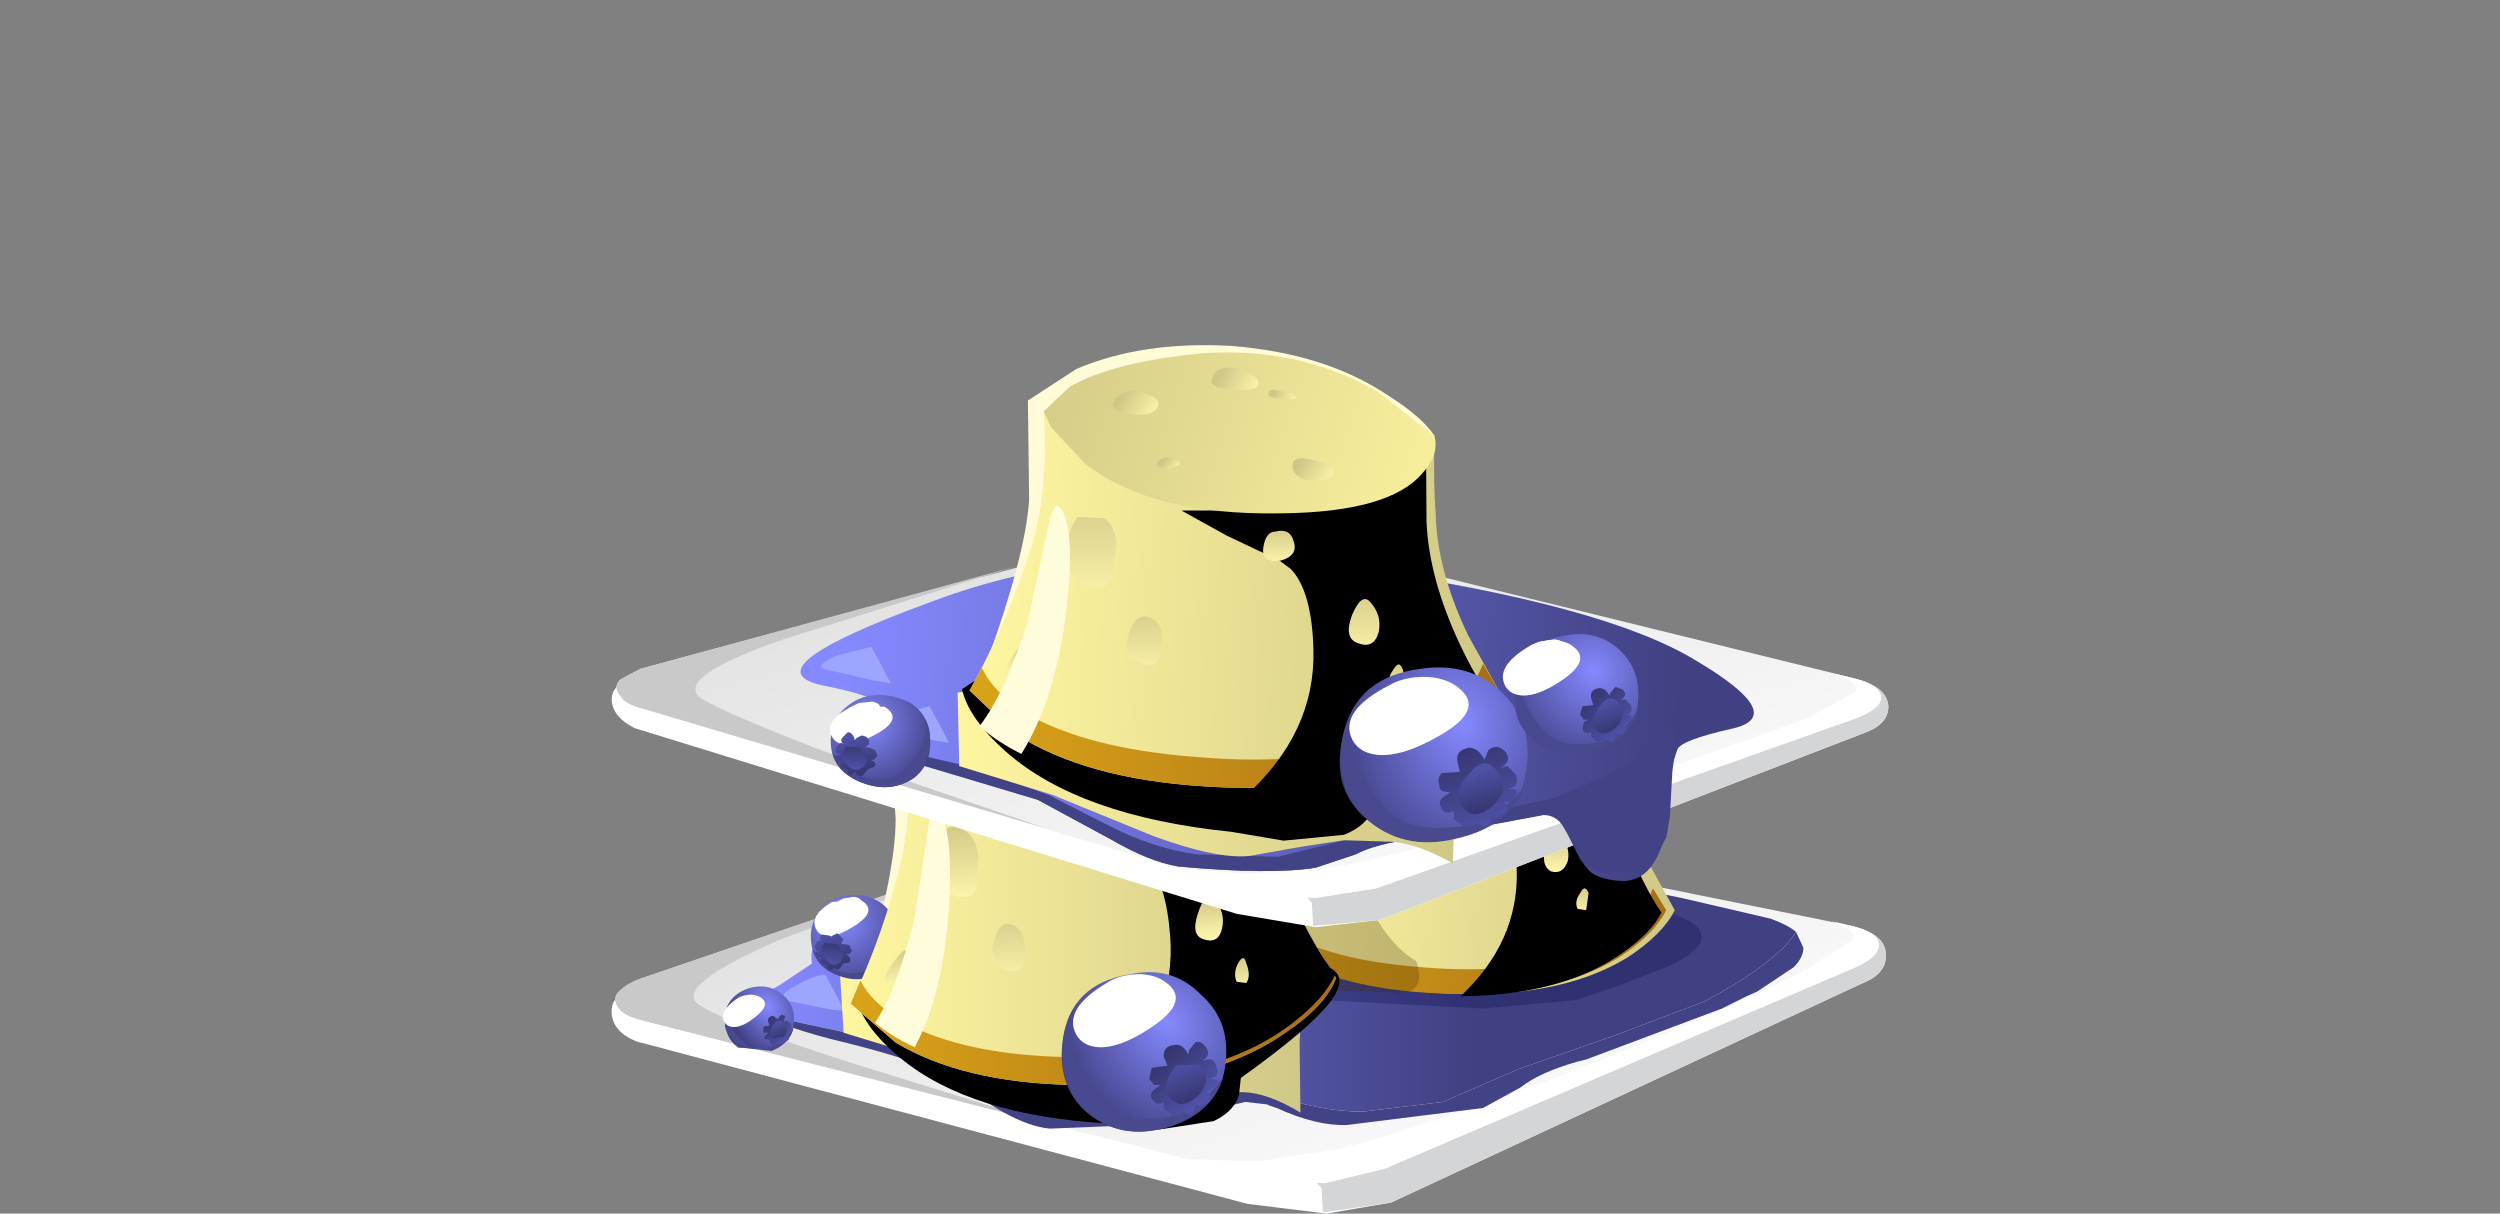 <?xml version="1.0" encoding="UTF-8" standalone="no"?>
<svg xmlns:xlink="http://www.w3.org/1999/xlink" height="50.0px" width="103.0px" xmlns="http://www.w3.org/2000/svg">
  <rect width="100%" height="100%" fill="#808080" stroke="none"/>
  <g transform="matrix(1.0, 0.0, 0.0, 1.0, 0.0, 0.0)">
    <use height="17.1" transform="matrix(1.0, 0.0, 0.0, 1.0, 25.2, 32.9)" width="52.5" xlink:href="#shape0"/>
    <use height="9.55" transform="matrix(0.697, 0.0, 0.0, 0.802, 34.55, 38.34)" width="27.55" xlink:href="#sprite0"/>
    <use height="16.2" transform="matrix(1.0, 0.0, 0.0, 1.0, 50.8, 25.4)" width="19.3" xlink:href="#shape2"/>
    <use height="20.35" transform="matrix(0.619, 0.032, -0.032, 0.619, 58.197, 28.312)" width="17.3" xlink:href="#sprite1"/>
    <use height="12.15" transform="matrix(1.0, 0.0, 0.0, 1.0, 52.15, 25.5)" width="14.75" xlink:href="#shape4"/>
    <use height="14.1" transform="matrix(0.619, 0.032, -0.032, 0.619, 51.797, 30.912)" width="4.45" xlink:href="#sprite2"/>
    <use height="13.45" transform="matrix(1.0, 0.0, 0.0, 1.0, 46.2, 27.45)" width="12.25" xlink:href="#shape6"/>
    <use height="10.6" transform="matrix(0.697, 0.0, 0.0, 0.697, 35.3, 39.15)" width="28.55" xlink:href="#sprite3"/>
    <use height="13.1" transform="matrix(1.0, 0.0, 0.0, 1.0, 33.4, 27.25)" width="18.7" xlink:href="#shape8"/>
    <use height="2.4" transform="matrix(0.697, 0.0, 0.0, 0.697, 33.55, 36.915)" width="3.2" xlink:href="#sprite4"/>
    <use height="1.6" transform="matrix(1.0, 0.0, 0.0, 1.0, 33.55, 38.35)" width="1.55" xlink:href="#shape10"/>
    <use height="1.2" transform="matrix(0.697, 0.0, 0.0, 0.697, 34.2, 36.915)" width="1.85" xlink:href="#sprite5"/>
    <use height="14.5" transform="matrix(1.0, 0.0, 0.0, 1.0, 35.05, 30.2)" width="20.0" xlink:href="#shape12"/>
    <use height="20.35" transform="matrix(0.697, 0.0, 0.0, 0.697, 42.95, 30.32)" width="17.3" xlink:href="#sprite1"/>
    <use height="13.15" transform="matrix(1.0, 0.0, 0.0, 1.0, 36.45, 27.5)" width="15.7" xlink:href="#shape13"/>
    <use height="14.1" transform="matrix(0.697, 0.0, 0.0, 0.697, 36.05, 33.32)" width="4.45" xlink:href="#sprite2"/>
    <use height="6.55" transform="matrix(1.0, 0.0, 0.0, 1.0, 43.75, 40.05)" width="6.75" xlink:href="#shape14"/>
    <use height="4.3" transform="matrix(0.697, 0.0, 0.0, 0.697, 44.2, 40.15)" width="6.1" xlink:href="#sprite6"/>
    <use height="3.05" transform="matrix(1.0, 0.0, 0.0, 1.0, 47.35, 42.9)" width="2.85" xlink:href="#shape16"/>
    <use height="2.2" transform="matrix(0.697, 0.0, 0.0, 0.697, 45.15, 40.115)" width="3.45" xlink:href="#sprite7"/>
    <use height="2.8" transform="matrix(1.0, 0.0, 0.0, 1.0, 29.85, 40.65)" width="2.85" xlink:href="#shape17"/>
    <use height="4.3" transform="matrix(0.292, -0.028, 0.028, 0.292, 29.7, 41.1)" width="6.1" xlink:href="#sprite6"/>
    <use height="1.3" transform="matrix(1.0, 0.0, 0.0, 1.0, 31.4, 41.8)" width="1.25" xlink:href="#shape18"/>
    <use height="2.2" transform="matrix(0.292, -0.028, 0.028, 0.292, 30.249, 41.085)" width="3.45" xlink:href="#sprite7"/>
    <use height="16.6" transform="matrix(1.0, 0.0, 0.0, 1.0, 25.2, 21.6)" width="52.6" xlink:href="#shape19"/>
    <use height="9.55" transform="matrix(0.759, 0.038, -0.039, 0.727, 39.498, 27.736)" width="27.55" xlink:href="#sprite0"/>
    <use height="10.6" transform="matrix(0.759, 0.038, -0.039, 0.727, 39.75, 26.25)" width="28.55" xlink:href="#sprite3"/>
    <use height="18.25" transform="matrix(1.0, 0.0, 0.0, 1.0, 39.95, 14.2)" width="21.8" xlink:href="#shape20"/>
    <use height="20.35" transform="matrix(0.759, 0.038, -0.039, 0.727, 48.846, 17.873)" width="17.3" xlink:href="#sprite1"/>
    <use height="14.1" transform="matrix(1.0, 0.0, 0.0, 1.0, 41.5, 14.5)" width="17.65" xlink:href="#shape21"/>
    <use height="14.1" transform="matrix(0.759, 0.038, -0.039, 0.727, 40.846, 20.723)" width="4.45" xlink:href="#sprite2"/>
    <use height="3.8" transform="matrix(1.0, 0.0, 0.0, 1.0, 34.25, 28.65)" width="4.05" xlink:href="#shape22"/>
    <use height="2.4" transform="matrix(0.799, 0.04, -0.041, 0.765, 34.252, 28.812)" width="3.2" xlink:href="#sprite4"/>
    <use height="1.85" transform="matrix(1.0, 0.0, 0.0, 1.0, 34.4, 30.15)" width="1.75" xlink:href="#shape23"/>
    <use height="1.2" transform="matrix(0.799, 0.04, -0.041, 0.765, 34.802, 28.812)" width="1.85" xlink:href="#sprite5"/>
    <use height="7.2" transform="matrix(1.0, 0.0, 0.0, 1.0, 55.2, 27.5)" width="7.75" xlink:href="#shape24"/>
    <use height="4.3" transform="matrix(0.799, 0.04, -0.041, 0.765, 55.7, 27.75)" width="6.1" xlink:href="#sprite6"/>
    <use height="3.3" transform="matrix(1.0, 0.0, 0.0, 1.0, 59.25, 30.75)" width="3.25" xlink:href="#shape25"/>
    <use height="2.2" transform="matrix(0.799, 0.04, -0.041, 0.765, 56.702, 27.912)" width="3.45" xlink:href="#sprite7"/>
    <use height="4.95" transform="matrix(1.0, 0.0, 0.0, 1.0, 62.4, 26.1)" width="5.1" xlink:href="#shape26"/>
    <use height="4.3" transform="matrix(0.526, -0.004, 0.004, 0.526, 61.9, 26.4)" width="6.1" xlink:href="#sprite6"/>
    <use height="2.35" transform="matrix(1.0, 0.0, 0.0, 1.0, 65.1, 28.25)" width="2.1" xlink:href="#shape27"/>
    <use height="2.2" transform="matrix(0.526, -0.004, 0.004, 0.526, 62.65, 26.324)" width="3.45" xlink:href="#sprite7"/>
  </g>
  <defs>
    <g id="shape0" transform="matrix(1.0, 0.0, 0.0, 1.0, -25.2, -32.9)">
      <path d="M76.75 40.5 L57.3 49.55 54.65 50.0 51.4 49.6 26.2 42.9 Q25.25 42.5 25.2 41.75 25.15 41.0 26.0 40.85 L26.9 40.9 27.9 40.95 43.85 35.2 48.0 33.95 50.5 33.85 76.6 38.25 Q77.65 38.55 77.7 39.3 77.75 40.1 76.75 40.5" fill="#ffffff" fill-rule="evenodd" stroke="none"/>
      <path d="M68.55 37.15 L69.8 37.15 76.6 38.25 Q77.65 38.55 77.7 39.3 77.75 40.1 76.75 40.5 L57.3 49.55 54.5 49.95 54.45 48.95 53.85 48.3 Q68.0 37.35 68.55 37.15" fill="#d4d5d6" fill-rule="evenodd" stroke="none"/>
      <path d="M76.45 39.85 L57.05 48.15 54.55 48.75 52.05 48.55 26.5 42.05 Q25.7 41.85 25.5 41.55 25.2 41.15 25.5 40.85 25.8 40.55 26.3 40.35 L43.9 34.35 Q46.85 33.35 48.0 33.1 L50.5 32.95 76.3 38.15 Q77.35 38.4 77.4 38.9 77.45 39.4 76.45 39.85" fill="url(#gradient0)" fill-rule="evenodd" stroke="none"/>
      <path d="M26.5 42.05 Q25.7 41.85 25.5 41.55 25.2 41.15 25.5 40.85 25.8 40.55 26.3 40.35 L41.5 35.15 32.05 38.75 Q27.7 40.65 28.8 41.4 29.95 42.15 35.1 43.8 L43.35 46.35 26.5 42.05" fill="#c9c9c9" fill-rule="evenodd" stroke="none"/>
      <path d="M76.3 38.15 Q77.35 38.4 77.4 38.9 77.45 39.4 76.45 39.85 L57.05 48.15 54.55 48.75 52.05 48.55 48.9 47.75 51.8 47.85 55.1 47.35 Q59.1 46.35 65.9 43.7 71.9 41.3 74.4 39.95 L76.3 38.75 Q76.55 38.35 75.45 37.95 L76.3 38.15" fill="#ffffff" fill-rule="evenodd" stroke="none"/>
      <path d="M31.25 41.45 Q31.2 41.05 32.1 40.6 L33.45 39.7 Q33.25 38.2 35.3 37.8 41.85 36.5 47.25 36.3 L48.9 36.25 50.1 36.25 54.2 36.6 57.65 36.0 60.45 35.9 64.8 36.1 69.3 37.0 72.95 37.85 Q73.65 38.1 74.0 38.4 73.2 39.65 70.25 41.25 L66.55 42.65 62.55 44.05 59.45 45.4 56.15 45.8 Q54.3 45.8 52.35 45.05 L52.15 45.0 51.75 44.8 51.85 44.8 51.4 44.75 49.3 45.0 49.15 45.05 47.0 45.85 46.8 45.9 43.85 46.0 Q42.3 45.8 40.65 44.9 L38.45 43.65 35.6 42.7 32.55 42.05 Q31.65 41.85 31.25 41.45" fill="url(#gradient1)" fill-rule="evenodd" stroke="none"/>
      <path d="M74.0 38.4 L74.3 39.05 Q74.3 39.45 73.9 39.85 L72.4 40.85 71.95 41.05 70.95 41.55 65.35 43.65 64.95 43.75 Q63.4 44.2 62.65 44.8 L61.1 45.65 55.5 46.35 Q54.25 46.4 52.6 45.65 L52.3 45.55 52.2 45.5 51.3 45.4 49.2 45.9 48.4 46.25 48.2 46.3 43.25 46.5 Q42.2 46.4 40.8 45.5 L38.05 43.95 Q37.1 43.5 34.2 42.8 31.75 42.15 31.35 41.7 L31.2 41.4 31.25 41.45 Q31.65 41.85 32.55 42.05 L35.6 42.7 38.45 43.65 40.65 44.9 Q42.3 45.8 43.85 46.0 L46.8 45.9 47.0 45.85 49.15 45.05 49.3 45.0 51.4 44.75 51.85 44.8 51.75 44.8 52.15 45.0 52.35 45.05 Q54.3 45.8 56.15 45.8 L59.45 45.4 62.55 44.05 66.55 42.65 70.25 41.25 Q73.2 39.65 74.0 38.4" fill="#424386" fill-rule="evenodd" stroke="none"/>
      <path d="M34.0 40.15 L34.35 40.8 34.8 41.65 34.25 41.6 32.3 41.2 Q32.05 41.0 32.8 40.6 33.5 40.2 34.0 40.15" fill="#9ca6ff" fill-rule="evenodd" stroke="none"/>
    </g>
    <linearGradient gradientTransform="matrix(0.005, 0.013, 0.013, -0.005, 52.4, 42.95)" gradientUnits="userSpaceOnUse" id="gradient0" spreadMethod="pad" x1="-819.2" x2="819.2">
      <stop offset="0.0" stop-color="#e3e3e3"/>
      <stop offset="1.0" stop-color="#ffffff"/>
    </linearGradient>
    <linearGradient gradientTransform="matrix(0.018, 0.0, 0.0, -0.021, 46.0, 41.4)" gradientUnits="userSpaceOnUse" id="gradient1" spreadMethod="pad" x1="-819.2" x2="819.2">
      <stop offset="0.0" stop-color="#8589ff"/>
      <stop offset="1.0" stop-color="#404082"/>
    </linearGradient>
    <g id="sprite0" transform="matrix(1.0, 0.0, 0.0, 1.0, 0.0, -0.05)">
      <use height="9.55" transform="matrix(1.0, 0.0, 0.0, 1.0, 0.0, 0.05)" width="27.55" xlink:href="#shape1"/>
    </g>
    <g id="shape1" transform="matrix(1.0, 0.0, 0.0, 1.0, 0.0, -0.05)">
      <path d="M27.3 9.4 Q25.4 8.4 23.95 8.35 L21.35 8.4 19.0 8.9 16.3 9.55 Q14.55 9.85 11.0 8.7 L5.4 6.65 0.3 5.3 0.0 1.15 1.05 0.95 14.25 0.25 Q27.45 -0.3 27.55 0.55 L27.25 5.85 27.3 9.4" fill="url(#gradient2)" fill-rule="evenodd" stroke="none"/>
    </g>
    <linearGradient gradientTransform="matrix(0.017, 0.0, 0.0, -0.017, 13.8, 4.8)" gradientUnits="userSpaceOnUse" id="gradient2" spreadMethod="pad" x1="-819.2" x2="819.2">
      <stop offset="0.0" stop-color="#fff6a1"/>
      <stop offset="1.0" stop-color="#cfc785"/>
    </linearGradient>
    <g id="shape2" transform="matrix(1.0, 0.0, 0.0, 1.0, -50.8, -25.4)">
      <path d="M50.8 38.55 L50.95 38.0 51.3 37.9 54.65 37.35 60.6 37.0 Q70.1 37.0 70.1 38.6 70.1 39.2 68.65 39.85 L66.7 40.6 64.95 41.2 61.1 41.55 54.35 41.2 Q50.8 40.6 50.8 38.55" fill="#000641" fill-opacity="0.251" fill-rule="evenodd" stroke="none"/>
      <path d="M66.5 28.6 L51.4 36.45 Q52.75 32.75 52.85 30.85 L52.8 27.35 54.4 26.25 Q56.65 25.25 59.6 25.45 62.8 25.7 64.9 27.15 L66.5 28.6" fill="#fffbd6" fill-rule="evenodd" stroke="none"/>
      <path d="M66.85 28.65 L66.85 31.3 Q66.9 33.3 67.95 35.6 L69.0 37.5 Q68.5 38.5 67.05 39.45 64.1 41.25 59.1 40.9 55.15 40.65 52.8 39.05 L51.2 37.55 Q52.6 35.0 53.35 32.3 53.9 30.35 53.65 27.7 L54.1 28.35 Q54.6 29.1 55.45 29.7 58.15 31.55 62.55 30.9 65.25 30.5 66.3 29.5 66.85 29.05 66.85 28.65" fill="url(#gradient3)" fill-rule="evenodd" stroke="none"/>
      <path d="M68.65 37.5 Q68.15 38.5 66.7 39.45 63.75 41.25 58.75 40.9 54.8 40.65 52.45 39.05 L50.85 37.55 51.25 36.7 Q51.7 37.7 53.15 38.55 55.15 39.6 58.6 39.85 62.65 40.2 65.3 39.1 67.5 38.2 68.1 36.6 L68.65 37.5" fill="url(#gradient4)" fill-rule="evenodd" stroke="none"/>
    </g>
    <linearGradient gradientTransform="matrix(0.011, 6.0E-4, 6.0E-4, -0.011, 60.3, 34.55)" gradientUnits="userSpaceOnUse" id="gradient3" spreadMethod="pad" x1="-819.2" x2="819.2">
      <stop offset="0.0" stop-color="#fff6a1"/>
      <stop offset="1.0" stop-color="#cfc785"/>
    </linearGradient>
    <linearGradient gradientTransform="matrix(0.011, 6.0E-4, 6.0E-4, -0.011, 59.7, 38.6)" gradientUnits="userSpaceOnUse" id="gradient4" spreadMethod="pad" x1="-819.2" x2="819.2">
      <stop offset="0.0" stop-color="#d9a318"/>
      <stop offset="1.0" stop-color="#a86e16"/>
    </linearGradient>
    <g id="sprite1" transform="matrix(1.0, 0.0, 0.0, 1.0, 0.0, -0.1)">
      <use height="20.35" transform="matrix(1.0, 0.0, 0.0, 1.0, 0.0, 0.1)" width="17.3" xlink:href="#shape3"/>
    </g>
    <g id="shape3" transform="matrix(1.0, 0.0, 0.0, 1.0, 0.0, -0.1)">
      <path d="M12.25 1.55 Q13.05 0.75 13.05 0.1 L13.3 4.4 Q13.6 7.6 15.45 11.2 16.4 13.05 17.3 14.2 16.7 15.6 14.75 17.1 10.9 20.05 4.25 20.45 7.9 16.65 7.55 11.95 7.3 8.65 6.1 7.45 L5.45 7.0 2.55 5.75 0.0 4.45 6.35 4.1 Q10.65 3.25 12.25 1.55" fill="#000000" fill-rule="evenodd" stroke="none"/>
    </g>
    <g id="shape4" transform="matrix(1.0, 0.0, 0.0, 1.0, -52.15, -25.5)">
      <path d="M58.75 25.55 Q61.95 25.35 64.0 26.5 66.05 27.6 66.65 28.25 67.3 28.95 66.15 30.0 65.05 31.1 61.35 31.15 57.05 31.2 54.8 29.4 L53.65 28.1 53.4 27.55 54.3 26.7 Q55.75 25.8 58.75 25.55" fill="url(#gradient5)" fill-rule="evenodd" stroke="none"/>
      <path d="M55.4 31.45 L55.8 32.3 Q55.9 32.9 55.65 33.5 55.45 34.1 54.75 33.75 54.0 33.4 54.05 32.65 54.1 31.85 54.45 31.5 L55.4 31.45" fill="url(#gradient6)" fill-rule="evenodd" stroke="none"/>
      <path d="M56.9 34.9 Q57.4 35.15 57.3 36.0 57.25 36.85 56.6 36.55 55.95 36.3 56.2 35.55 56.4 34.75 56.9 34.9" fill="url(#gradient7)" fill-rule="evenodd" stroke="none"/>
      <path d="M53.05 35.75 Q53.25 36.15 52.7 36.6 52.25 37.1 52.15 36.85 52.05 36.6 52.55 36.05 52.95 35.45 53.05 35.75" fill="url(#gradient8)" fill-rule="evenodd" stroke="none"/>
      <path d="M64.3 34.4 Q64.7 34.9 64.6 35.45 64.4 36.05 63.9 35.9 63.45 35.65 63.7 34.85 64.0 34.1 64.3 34.4" fill="url(#gradient9)" fill-rule="evenodd" stroke="none"/>
      <path d="M61.1 31.9 Q61.6 31.85 61.75 32.3 61.9 32.75 61.25 32.95 60.65 33.05 60.75 32.5 60.8 31.95 61.1 31.9" fill="url(#gradient10)" fill-rule="evenodd" stroke="none"/>
      <path d="M65.45 36.8 L65.35 37.5 65.0 37.45 Q64.85 37.15 65.1 36.8 65.3 36.4 65.45 36.8" fill="url(#gradient11)" fill-rule="evenodd" stroke="none"/>
      <path d="M56.4 27.0 Q57.3 27.15 57.2 27.55 57.0 27.95 56.15 27.8 55.45 27.7 55.75 27.35 55.95 27.0 56.4 27.0" fill="url(#gradient12)" fill-rule="evenodd" stroke="none"/>
      <path d="M59.7 26.2 Q60.55 26.45 60.55 26.75 L59.65 26.95 Q58.8 26.9 59.0 26.5 59.1 26.1 59.7 26.2" fill="url(#gradient13)" fill-rule="evenodd" stroke="none"/>
      <path d="M61.65 27.05 L61.7 27.3 61.1 27.25 Q60.7 27.15 61.0 26.95 L61.65 27.05" fill="url(#gradient14)" fill-rule="evenodd" stroke="none"/>
      <path d="M62.2 29.4 Q63.15 29.55 63.1 29.9 L62.3 30.15 Q61.75 30.1 61.7 29.7 61.65 29.3 62.2 29.4" fill="url(#gradient15)" fill-rule="evenodd" stroke="none"/>
      <path d="M57.55 29.35 Q58.0 29.4 57.9 29.6 57.8 29.85 57.45 29.85 57.1 29.8 57.15 29.55 57.2 29.3 57.55 29.35" fill="url(#gradient16)" fill-rule="evenodd" stroke="none"/>
    </g>
    <linearGradient gradientTransform="matrix(-0.01, -0.004, -0.004, 0.01, 60.2, 28.4)" gradientUnits="userSpaceOnUse" id="gradient5" spreadMethod="pad" x1="-819.2" x2="819.2">
      <stop offset="0.0" stop-color="#fff6a1"/>
      <stop offset="1.0" stop-color="#cfc785"/>
    </linearGradient>
    <linearGradient gradientTransform="matrix(0.0, -0.002, -0.002, 0.0, 54.95, 32.5)" gradientUnits="userSpaceOnUse" id="gradient6" spreadMethod="pad" x1="-819.2" x2="819.2">
      <stop offset="0.0" stop-color="#fff7ad"/>
      <stop offset="1.0" stop-color="#cfc785"/>
    </linearGradient>
    <linearGradient gradientTransform="matrix(0.0, -0.001, -0.001, 0.0, 56.75, 35.75)" gradientUnits="userSpaceOnUse" id="gradient7" spreadMethod="pad" x1="-819.2" x2="819.2">
      <stop offset="0.0" stop-color="#fff7ad"/>
      <stop offset="1.0" stop-color="#cfc785"/>
    </linearGradient>
    <linearGradient gradientTransform="matrix(0.0, -0.001, -0.001, 0.0, 52.6, 36.25)" gradientUnits="userSpaceOnUse" id="gradient8" spreadMethod="pad" x1="-819.2" x2="819.2">
      <stop offset="0.0" stop-color="#fff7ad"/>
      <stop offset="1.0" stop-color="#cfc785"/>
    </linearGradient>
    <linearGradient gradientTransform="matrix(0.0, -0.001, -0.001, 0.0, 64.1, 35.1)" gradientUnits="userSpaceOnUse" id="gradient9" spreadMethod="pad" x1="-819.2" x2="819.2">
      <stop offset="0.0" stop-color="#fff7ad"/>
      <stop offset="1.0" stop-color="#cfc785"/>
    </linearGradient>
    <linearGradient gradientTransform="matrix(0.0, -9.0E-4, -9.0E-4, 0.0, 61.25, 32.4)" gradientUnits="userSpaceOnUse" id="gradient10" spreadMethod="pad" x1="-819.2" x2="819.2">
      <stop offset="0.0" stop-color="#fff7ad"/>
      <stop offset="1.0" stop-color="#cfc785"/>
    </linearGradient>
    <linearGradient gradientTransform="matrix(0.0, -8.0E-4, -8.0E-4, 0.0, 65.2, 37.1)" gradientUnits="userSpaceOnUse" id="gradient11" spreadMethod="pad" x1="-819.2" x2="819.2">
      <stop offset="0.0" stop-color="#fff7ad"/>
      <stop offset="1.0" stop-color="#cfc785"/>
    </linearGradient>
    <linearGradient gradientTransform="matrix(-7.0E-4, -4.0E-4, -4.0E-4, 7.0E-4, 56.55, 27.6)" gradientUnits="userSpaceOnUse" id="gradient12" spreadMethod="pad" x1="-819.2" x2="819.2">
      <stop offset="0.0" stop-color="#fff7ad"/>
      <stop offset="1.0" stop-color="#cfc785"/>
    </linearGradient>
    <linearGradient gradientTransform="matrix(-8.0E-4, -4.0E-4, -4.0E-4, 8.0E-4, 59.9, 26.7)" gradientUnits="userSpaceOnUse" id="gradient13" spreadMethod="pad" x1="-819.2" x2="819.2">
      <stop offset="0.0" stop-color="#fff7ad"/>
      <stop offset="1.0" stop-color="#cfc785"/>
    </linearGradient>
    <linearGradient gradientTransform="matrix(-4.0E-4, -2.0E-4, -2.0E-4, 4.0E-4, 61.4, 27.2)" gradientUnits="userSpaceOnUse" id="gradient14" spreadMethod="pad" x1="-819.2" x2="819.2">
      <stop offset="0.0" stop-color="#fff7ad"/>
      <stop offset="1.0" stop-color="#cfc785"/>
    </linearGradient>
    <linearGradient gradientTransform="matrix(-7.0E-4, -4.0E-4, -4.0E-4, 7.0E-4, 62.55, 29.85)" gradientUnits="userSpaceOnUse" id="gradient15" spreadMethod="pad" x1="-819.2" x2="819.2">
      <stop offset="0.0" stop-color="#fff7ad"/>
      <stop offset="1.0" stop-color="#cfc785"/>
    </linearGradient>
    <linearGradient gradientTransform="matrix(-4.0E-4, -2.0E-4, -2.0E-4, 4.0E-4, 57.6, 29.65)" gradientUnits="userSpaceOnUse" id="gradient16" spreadMethod="pad" x1="-819.2" x2="819.2">
      <stop offset="0.0" stop-color="#fff7ad"/>
      <stop offset="1.0" stop-color="#cfc785"/>
    </linearGradient>
    <g id="sprite2" transform="matrix(1.0, 0.0, 0.0, 1.0, 0.0, -0.1)">
      <use height="14.1" transform="matrix(1.0, 0.0, 0.0, 1.0, 0.0, 0.1)" width="4.45" xlink:href="#shape5"/>
    </g>
    <g id="shape5" transform="matrix(1.0, 0.0, 0.0, 1.0, 0.0, -0.1)">
      <path d="M2.3 6.75 L3.1 1.55 Q3.35 -0.6 3.9 0.4 4.65 1.85 4.35 6.2 4.0 11.1 2.35 14.2 0.95 13.55 0.0 12.75 1.25 10.9 2.3 6.75" fill="#fffcdb" fill-rule="evenodd" stroke="none"/>
    </g>
    <g id="shape6" transform="matrix(1.0, 0.0, 0.0, 1.0, -46.2, -27.45)">
      <path d="M57.55 40.9 L53.15 40.75 Q49.95 40.65 48.15 36.55 47.2 34.35 46.2 27.45 51.35 28.25 53.05 29.1 55.05 30.1 55.1 32.4 55.2 34.4 56.05 36.55 57.05 38.85 58.35 39.6 58.8 40.95 57.55 40.9" fill="#412a00" fill-opacity="0.251" fill-rule="evenodd" stroke="none"/>
    </g>
    <g id="sprite3" transform="matrix(1.0, 0.0, 0.0, 1.0, 0.0, 0.0)">
      <use height="10.6" transform="matrix(1.0, 0.0, 0.0, 1.0, 0.0, 0.0)" width="28.55" xlink:href="#shape7"/>
    </g>
    <g id="shape7" transform="matrix(1.0, 0.0, 0.0, 1.0, 0.0, 0.0)">
      <path d="M25.95 0.7 Q29.75 0.75 27.95 3.1 26.75 4.65 22.7 7.55 L22.6 8.5 Q22.35 9.5 21.1 10.1 L17.85 10.6 15.0 10.25 Q6.7 9.8 2.55 6.35 0.45 4.6 0.0 2.95 1.95 1.35 5.3 0.0 L25.95 0.7" fill="#000000" fill-rule="evenodd" stroke="none"/>
    </g>
    <g id="shape8" transform="matrix(1.0, 0.0, 0.0, 1.0, -33.4, -27.25)">
      <path d="M52.1 30.4 L35.65 40.1 Q36.9 35.9 36.9 33.75 L36.65 29.8 38.4 28.45 Q40.85 27.2 44.2 27.25 47.8 27.35 50.3 28.9 51.6 29.65 52.1 30.4" fill="#fffbd6" fill-rule="evenodd" stroke="none"/>
      <path d="M35.55 36.9 Q36.75 37.15 36.95 38.3 37.1 39.3 36.45 39.9 35.7 40.55 34.65 40.2 33.6 39.85 33.45 39.0 33.25 38.0 33.95 37.35 34.55 36.75 35.55 36.9" fill="url(#gradient17)" fill-rule="evenodd" stroke="none"/>
      <path d="M36.45 39.9 Q35.7 40.55 34.7 40.25 33.7 39.95 33.5 39.15 34.1 40.0 34.95 40.1 35.75 40.1 36.15 39.65 37.0 38.7 36.75 37.7 37.05 38.25 36.95 38.95 L36.45 39.9" fill="#48498f" fill-rule="evenodd" stroke="none"/>
    </g>
    <radialGradient cx="0" cy="0" gradientTransform="matrix(0.002, 0.003, 0.003, -0.002, 34.7, 37.95)" gradientUnits="userSpaceOnUse" id="gradient17" r="819.2" spreadMethod="pad">
      <stop offset="0.0" stop-color="#8589ff"/>
      <stop offset="1.0" stop-color="#404082"/>
    </radialGradient>
    <g id="sprite4" transform="matrix(1.0, 0.0, 0.0, 1.0, 0.0, 0.05)">
      <use height="2.4" transform="matrix(1.0, 0.0, 0.0, 1.0, 0.0, -0.05)" width="3.2" xlink:href="#shape9"/>
    </g>
    <g id="shape9" transform="matrix(1.0, 0.0, 0.0, 1.0, 0.0, 0.05)">
      <path d="M1.05 0.3 L2.75 0.2 Q3.8 0.8 2.4 1.7 0.6 2.85 0.1 1.9 -0.3 1.1 1.05 0.3" fill="#ffffff" fill-rule="evenodd" stroke="none"/>
    </g>
    <g id="shape10" transform="matrix(1.0, 0.0, 0.0, 1.0, -33.55, -38.35)">
      <path d="M33.85 38.8 Q33.7 38.65 33.85 38.5 L34.2 38.55 34.25 38.65 34.3 38.55 34.5 38.45 34.75 38.7 34.65 38.9 34.8 38.9 35.0 38.95 35.1 39.2 35.0 39.3 34.85 39.3 Q35.1 39.45 35.0 39.65 L34.75 39.7 34.55 39.95 34.35 39.9 34.35 39.85 Q34.3 40.0 34.15 39.95 L34.05 39.85 34.05 39.75 33.85 39.7 33.8 39.55 33.85 39.5 33.6 39.35 Q33.55 39.25 33.65 39.2 L33.8 39.2 Q33.5 39.15 33.6 38.9 33.65 38.75 33.8 38.75 L33.85 38.8" fill="url(#gradient18)" fill-rule="evenodd" stroke="none"/>
      <path d="M34.5 38.9 Q34.9 39.4 34.6 39.65 34.3 39.9 34.0 39.5 33.75 39.15 33.95 38.85 L34.5 38.9" fill="url(#gradient19)" fill-rule="evenodd" stroke="none"/>
    </g>
    <linearGradient gradientTransform="matrix(3.0E-4, 9.0E-4, 9.0E-4, -4.0E-4, 34.35, 39.2)" gradientUnits="userSpaceOnUse" id="gradient18" spreadMethod="pad" x1="-819.2" x2="819.2">
      <stop offset="0.0" stop-color="#4f52a8"/>
      <stop offset="1.0" stop-color="#363670"/>
    </linearGradient>
    <linearGradient gradientTransform="matrix(1.0E-4, -6.0E-4, -7.0E-4, -1.0E-4, 34.3, 39.25)" gradientUnits="userSpaceOnUse" id="gradient19" spreadMethod="pad" x1="-819.2" x2="819.2">
      <stop offset="0.0" stop-color="#4f52a8"/>
      <stop offset="1.0" stop-color="#363670"/>
    </linearGradient>
    <g id="sprite5" transform="matrix(1.0, 0.0, 0.0, 1.0, 0.0, 0.05)">
      <use height="2.2" transform="matrix(0.536, 0.0, 0.0, 0.535, 0.0, -0.027)" width="3.45" xlink:href="#shape11"/>
    </g>
    <g id="shape11" transform="matrix(1.0, 0.0, 0.0, 1.0, 0.0, 0.05)">
      <path d="M0.0 1.55 Q-0.05 0.95 1.4 0.2 L2.65 0.0 Q3.3 0.1 3.4 0.4 3.65 0.95 2.75 1.6 1.85 2.25 1.0 2.15 0.05 2.1 0.0 1.55" fill="#ffffff" fill-rule="evenodd" stroke="none"/>
    </g>
    <g id="shape12" transform="matrix(1.0, 0.0, 0.0, 1.0, -35.05, -30.2)">
      <path d="M51.55 31.45 L52.1 30.45 52.25 33.45 Q52.5 35.7 53.75 38.2 L55.05 40.3 Q54.6 41.45 52.95 42.55 49.75 44.8 44.15 44.7 39.65 44.6 36.9 42.95 L35.05 41.35 Q36.45 38.4 37.15 35.35 37.65 33.1 37.25 30.2 L37.75 30.9 Q38.4 31.7 39.4 32.3 42.5 34.2 47.45 33.25 50.45 32.65 51.55 31.45" fill="url(#gradient20)" fill-rule="evenodd" stroke="none"/>
      <path d="M55.05 40.3 Q54.6 41.45 52.95 42.55 49.75 44.8 44.15 44.7 39.65 44.6 36.9 42.95 L35.05 41.35 35.45 40.4 Q36.0 41.5 37.7 42.35 40.05 43.45 43.85 43.55 48.45 43.65 51.4 42.3 53.85 41.1 54.4 39.3 L55.05 40.3" fill="url(#gradient21)" fill-rule="evenodd" stroke="none"/>
    </g>
    <linearGradient gradientTransform="matrix(0.012, 0.0, 0.0, -0.012, 45.05, 37.45)" gradientUnits="userSpaceOnUse" id="gradient20" spreadMethod="pad" x1="-819.2" x2="819.2">
      <stop offset="0.0" stop-color="#fff6a1"/>
      <stop offset="1.0" stop-color="#cfc785"/>
    </linearGradient>
    <linearGradient gradientTransform="matrix(0.012, 0.0, 0.0, -0.012, 45.05, 42.0)" gradientUnits="userSpaceOnUse" id="gradient21" spreadMethod="pad" x1="-819.2" x2="819.2">
      <stop offset="0.0" stop-color="#d9a318"/>
      <stop offset="1.0" stop-color="#a86e16"/>
    </linearGradient>
    <g id="shape13" transform="matrix(1.0, 0.0, 0.0, 1.0, -36.45, -27.5)">
      <path d="M51.7 31.9 Q50.55 33.5 46.45 33.75 41.6 34.05 38.95 32.15 38.1 31.55 37.6 30.8 L37.25 30.2 38.2 29.15 Q39.8 28.05 43.2 27.6 46.75 27.15 49.8 28.7 51.3 29.5 52.1 30.4 52.3 31.1 51.7 31.9" fill="url(#gradient22)" fill-rule="evenodd" stroke="none"/>
      <path d="M39.8 34.25 Q40.2 34.55 40.3 35.2 L40.25 36.55 Q40.0 37.2 39.2 36.85 38.4 36.5 38.4 35.7 38.4 34.8 38.8 34.35 39.2 33.8 39.8 34.25" fill="url(#gradient23)" fill-rule="evenodd" stroke="none"/>
      <path d="M41.7 38.1 Q42.25 38.3 42.25 39.25 42.2 40.2 41.45 39.95 40.7 39.75 40.95 38.8 41.15 37.9 41.7 38.1" fill="url(#gradient24)" fill-rule="evenodd" stroke="none"/>
      <path d="M37.4 39.25 Q37.65 39.65 37.1 40.2 36.6 40.8 36.45 40.5 36.35 40.25 36.85 39.6 37.3 38.95 37.4 39.25" fill="url(#gradient25)" fill-rule="evenodd" stroke="none"/>
      <path d="M50.0 37.05 Q50.5 37.55 50.35 38.25 50.2 38.9 49.6 38.7 49.05 38.55 49.35 37.65 49.65 36.7 50.0 37.05" fill="url(#gradient26)" fill-rule="evenodd" stroke="none"/>
      <path d="M46.3 34.45 Q46.85 34.35 47.0 34.85 47.2 35.35 46.5 35.6 45.8 35.75 45.85 35.15 45.95 34.5 46.3 34.45" fill="url(#gradient27)" fill-rule="evenodd" stroke="none"/>
      <path d="M51.35 39.7 Q51.55 40.2 51.35 40.5 L50.95 40.45 Q50.8 40.1 51.0 39.7 51.25 39.25 51.35 39.7" fill="url(#gradient28)" fill-rule="evenodd" stroke="none"/>
      <path d="M40.65 29.25 Q41.7 29.35 41.55 29.8 41.4 30.2 40.5 30.15 39.7 30.05 39.95 29.6 40.2 29.2 40.65 29.25" fill="url(#gradient29)" fill-rule="evenodd" stroke="none"/>
      <path d="M44.35 28.1 Q45.35 28.3 45.35 28.65 45.35 28.95 44.35 28.95 43.4 28.95 43.55 28.5 43.7 28.05 44.35 28.1" fill="url(#gradient30)" fill-rule="evenodd" stroke="none"/>
      <path d="M46.6 28.95 Q46.9 29.15 46.65 29.25 L45.95 29.2 Q45.55 29.1 45.85 28.9 L46.6 28.95" fill="url(#gradient31)" fill-rule="evenodd" stroke="none"/>
      <path d="M47.3 31.55 Q48.4 31.65 48.35 32.05 48.25 32.35 47.55 32.35 46.9 32.35 46.8 31.9 46.75 31.45 47.3 31.55" fill="url(#gradient32)" fill-rule="evenodd" stroke="none"/>
      <path d="M42.1 31.8 Q42.6 31.8 42.5 32.05 L42.0 32.3 41.65 32.05 Q41.7 31.75 42.1 31.8" fill="url(#gradient33)" fill-rule="evenodd" stroke="none"/>
    </g>
    <linearGradient gradientTransform="matrix(-0.012, -0.004, -0.004, 0.012, 44.95, 30.7)" gradientUnits="userSpaceOnUse" id="gradient22" spreadMethod="pad" x1="-819.2" x2="819.2">
      <stop offset="0.0" stop-color="#fff6a1"/>
      <stop offset="1.0" stop-color="#cfc785"/>
    </linearGradient>
    <linearGradient gradientTransform="matrix(-1.0E-4, -0.002, -0.002, 1.0E-4, 39.4, 35.5)" gradientUnits="userSpaceOnUse" id="gradient23" spreadMethod="pad" x1="-819.2" x2="819.2">
      <stop offset="0.0" stop-color="#fff7ad"/>
      <stop offset="1.0" stop-color="#cfc785"/>
    </linearGradient>
    <linearGradient gradientTransform="matrix(-1.0E-4, -0.002, -0.002, 1.0E-4, 41.55, 39.0)" gradientUnits="userSpaceOnUse" id="gradient24" spreadMethod="pad" x1="-819.2" x2="819.2">
      <stop offset="0.0" stop-color="#fff7ad"/>
      <stop offset="1.0" stop-color="#cfc785"/>
    </linearGradient>
    <linearGradient gradientTransform="matrix(0.0, -0.001, -0.001, 0.0, 36.95, 39.85)" gradientUnits="userSpaceOnUse" id="gradient25" spreadMethod="pad" x1="-819.2" x2="819.2">
      <stop offset="0.0" stop-color="#fff7ad"/>
      <stop offset="1.0" stop-color="#cfc785"/>
    </linearGradient>
    <linearGradient gradientTransform="matrix(-1.0E-4, -0.001, -0.001, 1.0E-4, 49.8, 37.85)" gradientUnits="userSpaceOnUse" id="gradient26" spreadMethod="pad" x1="-819.2" x2="819.2">
      <stop offset="0.0" stop-color="#fff7ad"/>
      <stop offset="1.0" stop-color="#cfc785"/>
    </linearGradient>
    <linearGradient gradientTransform="matrix(0.0, -0.001, -0.001, 0.0, 46.45, 35.0)" gradientUnits="userSpaceOnUse" id="gradient27" spreadMethod="pad" x1="-819.2" x2="819.2">
      <stop offset="0.0" stop-color="#fff7ad"/>
      <stop offset="1.0" stop-color="#cfc785"/>
    </linearGradient>
    <linearGradient gradientTransform="matrix(0.0, -9.0E-4, -9.0E-4, 0.0, 51.15, 40.05)" gradientUnits="userSpaceOnUse" id="gradient28" spreadMethod="pad" x1="-819.2" x2="819.2">
      <stop offset="0.0" stop-color="#fff7ad"/>
      <stop offset="1.0" stop-color="#cfc785"/>
    </linearGradient>
    <linearGradient gradientTransform="matrix(-8.0E-4, -4.0E-4, -4.0E-4, 8.0E-4, 40.85, 29.85)" gradientUnits="userSpaceOnUse" id="gradient29" spreadMethod="pad" x1="-819.2" x2="819.2">
      <stop offset="0.0" stop-color="#fff7ad"/>
      <stop offset="1.0" stop-color="#cfc785"/>
    </linearGradient>
    <linearGradient gradientTransform="matrix(-9.0E-4, -4.0E-4, -4.0E-4, 9.0E-4, 44.6, 28.7)" gradientUnits="userSpaceOnUse" id="gradient30" spreadMethod="pad" x1="-819.2" x2="819.2">
      <stop offset="0.0" stop-color="#fff7ad"/>
      <stop offset="1.0" stop-color="#cfc785"/>
    </linearGradient>
    <linearGradient gradientTransform="matrix(-5.0E-4, -3.0E-4, -3.0E-4, 5.0E-4, 46.35, 29.1)" gradientUnits="userSpaceOnUse" id="gradient31" spreadMethod="pad" x1="-819.2" x2="819.2">
      <stop offset="0.0" stop-color="#fff7ad"/>
      <stop offset="1.0" stop-color="#cfc785"/>
    </linearGradient>
    <linearGradient gradientTransform="matrix(-8.0E-4, -4.0E-4, -4.0E-4, 8.0E-4, 47.7, 32.05)" gradientUnits="userSpaceOnUse" id="gradient32" spreadMethod="pad" x1="-819.2" x2="819.2">
      <stop offset="0.0" stop-color="#fff7ad"/>
      <stop offset="1.0" stop-color="#cfc785"/>
    </linearGradient>
    <linearGradient gradientTransform="matrix(-4.0E-4, -2.0E-4, -2.0E-4, 4.0E-4, 42.15, 32.1)" gradientUnits="userSpaceOnUse" id="gradient33" spreadMethod="pad" x1="-819.2" x2="819.2">
      <stop offset="0.0" stop-color="#fff7ad"/>
      <stop offset="1.0" stop-color="#cfc785"/>
    </linearGradient>
    <g id="shape14" transform="matrix(1.0, 0.0, 0.0, 1.0, -43.75, -40.05)">
      <path d="M46.5 40.15 Q48.3 39.75 49.5 41.0 50.8 42.15 50.45 44.1 50.15 45.75 48.2 46.4 46.2 47.05 44.75 45.8 43.5 44.7 43.8 42.75 44.15 40.55 46.5 40.15" fill="url(#gradient34)" fill-rule="evenodd" stroke="none"/>
      <path d="M44.75 45.8 Q44.0 45.15 43.8 43.95 43.65 42.65 44.2 41.6 43.7 43.45 45.35 45.3 46.15 46.2 47.6 46.1 49.3 45.95 50.4 44.35 49.95 45.9 48.1 46.45 46.15 47.0 44.75 45.8" fill="#48498f" fill-rule="evenodd" stroke="none"/>
    </g>
    <radialGradient cx="0" cy="0" gradientTransform="matrix(-0.003, 0.005, -0.005, -0.004, 48.1, 42.1)" gradientUnits="userSpaceOnUse" id="gradient34" r="819.2" spreadMethod="pad">
      <stop offset="0.0" stop-color="#8589ff"/>
      <stop offset="1.0" stop-color="#404082"/>
    </radialGradient>
    <g id="sprite6" transform="matrix(1.0, 0.0, 0.0, 1.0, 0.0, 0.0)">
      <use height="4.3" transform="matrix(1.0, 0.0, 0.0, 1.0, 0.0, 0.0)" width="6.1" xlink:href="#shape15"/>
    </g>
    <g id="shape15" transform="matrix(1.0, 0.0, 0.0, 1.0, 0.0, 0.0)">
      <path d="M2.0 0.5 Q2.6 0.1 3.5 0.0 4.5 -0.1 5.25 0.3 7.2 1.45 4.6 3.15 2.8 4.35 1.55 4.3 0.6 4.25 0.2 3.55 -0.6 2.05 2.0 0.5" fill="#ffffff" fill-rule="evenodd" stroke="none"/>
    </g>
    <g id="shape16" transform="matrix(1.0, 0.0, 0.0, 1.0, -47.35, -42.9)">
      <path d="M47.35 44.45 L47.45 44.0 48.1 43.9 47.95 43.55 Q47.9 43.1 48.4 43.05 48.75 43.0 48.95 43.45 L49.0 43.25 49.25 42.95 Q49.45 42.85 49.65 43.1 49.95 43.45 49.55 43.7 L49.75 43.65 Q50.0 43.6 50.1 43.9 50.3 44.4 49.8 44.45 50.3 44.45 50.15 44.7 L49.7 45.0 Q50.0 45.15 49.75 45.45 L49.4 45.6 49.3 45.5 49.1 45.95 48.8 45.85 48.75 45.7 Q48.8 45.95 48.35 45.95 L47.95 45.7 47.95 45.4 Q47.65 45.6 47.45 45.25 47.35 45.05 47.55 44.9 L47.8 44.7 47.55 44.7 47.35 44.45" fill="url(#gradient35)" fill-rule="evenodd" stroke="none"/>
      <path d="M48.45 43.9 L49.45 43.85 Q49.95 44.45 49.4 45.1 48.75 45.75 48.25 45.3 47.75 44.8 48.45 43.9" fill="url(#gradient36)" fill-rule="evenodd" stroke="none"/>
    </g>
    <linearGradient gradientTransform="matrix(-0.001, -0.001, 0.001, -0.001, 48.75, 44.45)" gradientUnits="userSpaceOnUse" id="gradient35" spreadMethod="pad" x1="-819.2" x2="819.2">
      <stop offset="0.0" stop-color="#4f52a8"/>
      <stop offset="1.0" stop-color="#363670"/>
    </linearGradient>
    <linearGradient gradientTransform="matrix(3.0E-4, 0.001, -0.001, 4.0E-4, 48.8, 44.6)" gradientUnits="userSpaceOnUse" id="gradient36" spreadMethod="pad" x1="-819.2" x2="819.2">
      <stop offset="0.0" stop-color="#4f52a8"/>
      <stop offset="1.0" stop-color="#363670"/>
    </linearGradient>
    <g id="sprite7" transform="matrix(1.0, 0.0, 0.0, 1.0, 0.0, 0.05)">
      <use height="2.2" transform="matrix(1.0, 0.0, 0.0, 1.0, 0.0, -0.05)" width="3.45" xlink:href="#shape11"/>
    </g>
    <g id="shape17" transform="matrix(1.0, 0.0, 0.0, 1.0, -29.85, -40.65)">
      <path d="M30.9 40.7 Q31.65 40.5 32.2 40.95 32.8 41.4 32.7 42.2 32.65 42.9 31.85 43.25 L30.4 43.15 Q29.85 42.75 29.85 41.9 29.95 41.0 30.9 40.7" fill="url(#gradient37)" fill-rule="evenodd" stroke="none"/>
      <path d="M30.4 43.15 L29.9 42.4 Q29.8 41.9 30.0 41.4 29.85 42.2 30.6 42.9 31.0 43.3 31.6 43.15 32.3 43.05 32.7 42.3 32.6 42.95 31.8 43.3 L30.4 43.15" fill="#48498f" fill-rule="evenodd" stroke="none"/>
    </g>
    <radialGradient cx="0" cy="0" gradientTransform="matrix(-0.001, 0.002, -0.002, -0.002, 31.65, 41.45)" gradientUnits="userSpaceOnUse" id="gradient37" r="819.2" spreadMethod="pad">
      <stop offset="0.0" stop-color="#8589ff"/>
      <stop offset="1.0" stop-color="#404082"/>
    </radialGradient>
    <g id="shape18" transform="matrix(1.0, 0.0, 0.0, 1.0, -31.4, -41.8)">
      <path d="M31.45 42.5 L31.45 42.3 31.7 42.25 31.65 42.1 Q31.6 41.9 31.85 41.85 L32.05 42.0 32.1 41.9 32.2 41.8 32.35 41.85 32.3 42.1 32.4 42.05 32.55 42.15 Q32.7 42.35 32.5 42.4 32.7 42.35 32.6 42.45 L32.45 42.65 32.5 42.85 32.35 42.9 32.3 42.85 32.25 43.05 32.1 43.0 32.1 42.95 31.9 43.1 31.75 43.0 31.7 42.85 31.5 42.8 Q31.45 42.75 31.55 42.65 L31.65 42.55 31.55 42.55 Q31.45 42.6 31.45 42.5" fill="url(#gradient38)" fill-rule="evenodd" stroke="none"/>
      <path d="M31.85 42.25 Q32.1 41.9 32.3 42.15 32.55 42.35 32.3 42.7 L31.85 42.8 Q31.6 42.6 31.85 42.25" fill="url(#gradient39)" fill-rule="evenodd" stroke="none"/>
    </g>
    <linearGradient gradientTransform="matrix(-5.0E-4, -5.0E-4, 5.0E-4, -6.0E-4, 32.05, 42.4)" gradientUnits="userSpaceOnUse" id="gradient38" spreadMethod="pad" x1="-819.2" x2="819.2">
      <stop offset="0.0" stop-color="#4f52a8"/>
      <stop offset="1.0" stop-color="#363670"/>
    </linearGradient>
    <linearGradient gradientTransform="matrix(2.0E-4, 4.0E-4, -5.0E-4, 2.0E-4, 32.05, 42.45)" gradientUnits="userSpaceOnUse" id="gradient39" spreadMethod="pad" x1="-819.2" x2="819.2">
      <stop offset="0.0" stop-color="#4f52a8"/>
      <stop offset="1.0" stop-color="#363670"/>
    </linearGradient>
    <g id="shape19" transform="matrix(1.0, 0.0, 0.0, 1.0, -25.2, -21.6)">
      <path d="M76.8 30.2 L56.85 37.9 54.2 38.2 50.95 37.65 26.15 30.0 Q25.25 29.55 25.2 28.85 25.2 28.15 26.05 28.05 L26.95 28.15 27.95 28.25 44.15 23.5 48.4 22.55 Q49.85 22.3 50.9 22.55 L76.75 28.05 Q77.75 28.4 77.8 29.1 77.8 29.85 76.8 30.2" fill="#ffffff" fill-rule="evenodd" stroke="none"/>
      <path d="M68.75 26.6 L70.0 26.65 76.75 28.05 Q77.75 28.4 77.8 29.1 77.8 29.85 76.8 30.2 L56.85 37.9 54.1 38.15 54.05 37.2 53.5 36.5 68.75 26.6" fill="#d4d5d6" fill-rule="evenodd" stroke="none"/>
      <path d="M76.45 29.6 L56.7 36.6 54.15 37.0 51.65 36.7 26.5 29.2 Q25.7 29.0 25.55 28.65 25.25 28.3 25.55 28.0 25.9 27.8 26.4 27.55 L44.25 22.75 48.4 21.75 51.0 21.7 76.4 27.95 Q77.5 28.25 77.5 28.75 77.5 29.2 76.45 29.6" fill="url(#gradient40)" fill-rule="evenodd" stroke="none"/>
      <path d="M25.55 28.0 Q25.9 27.8 26.4 27.55 L41.8 23.35 32.25 26.35 Q27.8 27.9 28.85 28.75 29.95 29.45 35.0 31.35 L43.15 34.15 26.5 29.2 Q25.7 29.0 25.55 28.65 25.25 28.3 25.55 28.0" fill="#c9c9c9" fill-rule="evenodd" stroke="none"/>
      <path d="M77.5 28.75 Q77.5 29.2 76.45 29.6 L56.7 36.6 54.15 37.0 51.65 36.7 48.6 35.8 51.45 36.0 54.85 35.75 Q58.85 35.0 65.75 32.7 L74.45 29.6 76.45 28.5 Q76.7 28.2 75.55 27.75 L76.4 27.95 Q77.5 28.25 77.5 28.75" fill="#ffffff" fill-rule="evenodd" stroke="none"/>
      <path d="M45.8 34.6 L42.75 32.95 38.4 31.65 Q35.65 30.85 35.15 30.45 34.7 29.95 35.95 29.45 37.2 28.9 33.95 28.25 30.7 27.6 38.35 24.8 46.0 21.9 56.05 23.45 66.05 24.9 69.85 27.2 73.65 29.45 71.45 30.0 69.2 30.5 69.1 30.9 L68.95 31.35 68.65 32.25 68.55 33.4 68.7 33.95 Q68.8 34.15 68.3 35.25 67.8 36.3 66.85 36.3 65.9 36.25 65.5 35.9 L65.25 35.6 65.25 35.55 Q65.1 33.3 64.15 33.4 L63.5 33.6 58.35 34.55 Q56.7 34.75 55.85 35.2 L54.2 35.75 Q52.35 36.05 48.55 35.7 47.35 35.5 45.8 34.6" fill="url(#gradient41)" fill-rule="evenodd" stroke="none"/>
      <path d="M58.35 34.55 Q56.7 34.75 55.85 35.2 L54.2 35.75 Q52.35 36.05 48.55 35.7 47.35 35.5 45.8 34.6 L42.75 32.95 38.4 31.65 Q35.65 30.85 35.15 30.45 34.9 30.25 35.0 30.1 35.45 30.65 36.55 30.8 L40.0 31.6 43.2 32.75 45.65 34.0 Q47.5 34.95 49.3 35.2 L52.65 35.3 55.9 34.5 Q57.1 34.15 60.0 33.75 L63.9 32.9 Q68.9 31.1 68.45 29.5 L68.95 30.15 69.0 31.05 68.9 31.8 68.8 33.65 68.65 34.5 68.15 35.4 Q67.65 35.95 66.3 35.95 65.5 35.95 65.1 35.4 L64.6 34.4 64.4 34.05 Q64.0 33.4 63.15 33.65 L58.35 34.55" fill="#424386" fill-rule="evenodd" stroke="none"/>
      <path d="M38.3 29.1 L38.65 29.75 39.1 30.6 38.45 30.5 36.3 30.0 Q36.0 29.85 36.9 29.45 L38.3 29.1" fill="#9ca6ff" fill-rule="evenodd" stroke="none"/>
      <path d="M35.9 26.65 L36.25 27.3 36.7 28.15 36.05 28.05 33.9 27.55 Q33.6 27.4 34.5 27.0 L35.9 26.65" fill="#9ca6ff" fill-rule="evenodd" stroke="none"/>
    </g>
    <linearGradient gradientTransform="matrix(0.004, 0.013, 0.014, -0.004, 52.3, 31.35)" gradientUnits="userSpaceOnUse" id="gradient40" spreadMethod="pad" x1="-819.2" x2="819.2">
      <stop offset="0.0" stop-color="#e3e3e3"/>
      <stop offset="1.0" stop-color="#ffffff"/>
    </linearGradient>
    <linearGradient gradientTransform="matrix(0.021, 0.001, 0.001, -0.02, 51.95, 31.0)" gradientUnits="userSpaceOnUse" id="gradient41" spreadMethod="pad" x1="-819.2" x2="819.2">
      <stop offset="0.0" stop-color="#8589ff"/>
      <stop offset="1.0" stop-color="#404082"/>
    </linearGradient>
    <g id="shape20" transform="matrix(1.0, 0.0, 0.0, 1.0, -39.95, -14.2)">
      <path d="M59.1 17.95 L40.7 27.15 Q42.25 22.85 42.4 20.6 L42.35 16.5 44.35 15.2 Q47.05 14.05 50.7 14.25 54.6 14.55 57.2 16.3 58.55 17.15 59.1 17.95" fill="#fffbd6" fill-rule="evenodd" stroke="none"/>
      <path d="M58.45 19.05 L59.1 18.05 Q59.05 19.95 59.15 21.15 59.2 23.5 60.5 26.2 L61.75 28.45 Q61.2 29.65 59.4 30.7 55.75 32.8 49.65 32.4 44.75 32.1 41.85 30.25 L39.95 28.45 Q41.6 25.45 42.55 22.35 43.2 20.0 43.0 16.95 L43.45 17.7 45.15 19.25 Q48.4 21.4 53.85 20.7 57.15 20.25 58.45 19.05" fill="url(#gradient42)" fill-rule="evenodd" stroke="none"/>
      <path d="M61.75 28.45 Q61.2 29.65 59.4 30.7 55.75 32.8 49.65 32.4 44.75 32.1 41.85 30.25 L39.95 28.45 40.45 27.5 Q40.95 28.65 42.75 29.65 45.25 30.9 49.45 31.2 54.35 31.6 57.7 30.3 60.4 29.2 61.1 27.35 L61.75 28.45" fill="url(#gradient43)" fill-rule="evenodd" stroke="none"/>
    </g>
    <linearGradient gradientTransform="matrix(0.013, 7.0E-4, 7.0E-4, -0.013, 51.1, 24.9)" gradientUnits="userSpaceOnUse" id="gradient42" spreadMethod="pad" x1="-819.2" x2="819.2">
      <stop offset="0.0" stop-color="#fff6a1"/>
      <stop offset="1.0" stop-color="#cfc785"/>
    </linearGradient>
    <linearGradient gradientTransform="matrix(0.013, 7.0E-4, 7.0E-4, -0.013, 50.8, 29.65)" gradientUnits="userSpaceOnUse" id="gradient43" spreadMethod="pad" x1="-819.2" x2="819.2">
      <stop offset="0.0" stop-color="#d9a318"/>
      <stop offset="1.0" stop-color="#a86e16"/>
    </linearGradient>
    <g id="shape21" transform="matrix(1.0, 0.0, 0.0, 1.0, -41.5, -14.5)">
      <path d="M58.6 19.5 Q57.25 21.1 52.8 21.15 47.45 21.25 44.7 19.1 L43.3 17.6 43.0 16.95 44.05 15.95 Q45.85 14.9 49.6 14.55 53.5 14.3 56.7 16.1 L59.1 17.95 Q59.3 18.75 58.6 19.5" fill="url(#gradient44)" fill-rule="evenodd" stroke="none"/>
      <path d="M45.5 21.35 Q45.9 21.65 46.0 22.35 L45.85 23.75 Q45.55 24.45 44.7 24.05 43.9 23.6 43.9 22.75 44.0 21.8 44.4 21.3 L45.5 21.35" fill="url(#gradient45)" fill-rule="evenodd" stroke="none"/>
      <path d="M47.35 25.45 Q48.0 25.65 47.85 26.65 47.75 27.65 47.0 27.3 46.2 27.1 46.5 26.15 46.8 25.2 47.35 25.45" fill="url(#gradient46)" fill-rule="evenodd" stroke="none"/>
      <path d="M42.6 26.4 Q42.85 26.85 42.2 27.4 41.65 27.95 41.5 27.65 41.4 27.4 41.95 26.7 42.5 26.05 42.6 26.4" fill="url(#gradient47)" fill-rule="evenodd" stroke="none"/>
      <path d="M56.45 24.8 Q56.95 25.35 56.8 26.05 56.6 26.75 55.95 26.5 55.35 26.3 55.7 25.35 56.1 24.4 56.45 24.8" fill="url(#gradient48)" fill-rule="evenodd" stroke="none"/>
      <path d="M52.75 23.1 Q51.95 23.2 52.05 22.55 52.15 21.9 52.55 21.9 53.15 21.75 53.3 22.3 53.5 22.9 52.75 23.1" fill="url(#gradient49)" fill-rule="evenodd" stroke="none"/>
      <path d="M57.8 27.6 Q57.95 28.15 57.7 28.45 L57.3 28.4 Q57.1 28.0 57.4 27.6 57.65 27.15 57.8 27.6" fill="url(#gradient50)" fill-rule="evenodd" stroke="none"/>
      <path d="M46.75 16.1 Q47.9 16.35 47.7 16.75 47.5 17.2 46.5 17.05 45.65 16.9 45.9 16.5 46.2 16.1 46.75 16.1" fill="url(#gradient51)" fill-rule="evenodd" stroke="none"/>
      <path d="M50.8 15.15 Q51.9 15.45 51.85 15.8 51.85 16.15 50.75 16.05 49.75 16.0 49.95 15.55 50.1 15.1 50.8 15.15" fill="url(#gradient52)" fill-rule="evenodd" stroke="none"/>
      <path d="M53.2 16.2 Q53.55 16.4 53.25 16.45 L52.5 16.4 Q52.05 16.3 52.4 16.05 L53.2 16.2" fill="url(#gradient53)" fill-rule="evenodd" stroke="none"/>
      <path d="M53.85 18.9 Q55.0 19.1 54.95 19.5 54.8 19.85 54.0 19.8 53.35 19.75 53.25 19.25 53.2 18.8 53.85 18.9" fill="url(#gradient54)" fill-rule="evenodd" stroke="none"/>
      <path d="M48.15 18.85 Q48.7 18.95 48.6 19.15 L48.0 19.4 47.65 19.15 Q47.7 18.85 48.15 18.85" fill="url(#gradient55)" fill-rule="evenodd" stroke="none"/>
    </g>
    <linearGradient gradientTransform="matrix(-0.013, -0.004, -0.004, 0.012, 51.3, 17.9)" gradientUnits="userSpaceOnUse" id="gradient44" spreadMethod="pad" x1="-819.2" x2="819.2">
      <stop offset="0.0" stop-color="#fff6a1"/>
      <stop offset="1.0" stop-color="#cfc785"/>
    </linearGradient>
    <linearGradient gradientTransform="matrix(0.0, -0.003, -0.003, 0.0, 45.0, 22.55)" gradientUnits="userSpaceOnUse" id="gradient45" spreadMethod="pad" x1="-819.2" x2="819.2">
      <stop offset="0.0" stop-color="#fff7ad"/>
      <stop offset="1.0" stop-color="#cfc785"/>
    </linearGradient>
    <linearGradient gradientTransform="matrix(0.0, -0.002, -0.002, 0.0, 47.2, 26.35)" gradientUnits="userSpaceOnUse" id="gradient46" spreadMethod="pad" x1="-819.2" x2="819.2">
      <stop offset="0.0" stop-color="#fff7ad"/>
      <stop offset="1.0" stop-color="#cfc785"/>
    </linearGradient>
    <linearGradient gradientTransform="matrix(0.0, -0.001, -0.001, 0.0, 42.1, 27.0)" gradientUnits="userSpaceOnUse" id="gradient47" spreadMethod="pad" x1="-819.2" x2="819.2">
      <stop offset="0.0" stop-color="#fff7ad"/>
      <stop offset="1.0" stop-color="#cfc785"/>
    </linearGradient>
    <linearGradient gradientTransform="matrix(0.0, -0.002, -0.002, 0.0, 56.2, 25.6)" gradientUnits="userSpaceOnUse" id="gradient48" spreadMethod="pad" x1="-819.2" x2="819.2">
      <stop offset="0.0" stop-color="#fff7ad"/>
      <stop offset="1.0" stop-color="#cfc785"/>
    </linearGradient>
    <linearGradient gradientTransform="matrix(0.0, -0.001, -0.001, 0.0, 52.7, 22.45)" gradientUnits="userSpaceOnUse" id="gradient49" spreadMethod="pad" x1="-819.2" x2="819.2">
      <stop offset="0.0" stop-color="#fff7ad"/>
      <stop offset="1.0" stop-color="#cfc785"/>
    </linearGradient>
    <linearGradient gradientTransform="matrix(0.0, -9.0E-4, -0.001, 0.0, 57.55, 28.0)" gradientUnits="userSpaceOnUse" id="gradient50" spreadMethod="pad" x1="-819.2" x2="819.2">
      <stop offset="0.0" stop-color="#fff7ad"/>
      <stop offset="1.0" stop-color="#cfc785"/>
    </linearGradient>
    <linearGradient gradientTransform="matrix(-9.0E-4, -5.0E-4, -5.0E-4, 8.0E-4, 46.9, 16.8)" gradientUnits="userSpaceOnUse" id="gradient51" spreadMethod="pad" x1="-819.2" x2="819.2">
      <stop offset="0.0" stop-color="#fff7ad"/>
      <stop offset="1.0" stop-color="#cfc785"/>
    </linearGradient>
    <linearGradient gradientTransform="matrix(-9.0E-4, -5.0E-4, -5.0E-4, 9.0E-4, 51.05, 15.8)" gradientUnits="userSpaceOnUse" id="gradient52" spreadMethod="pad" x1="-819.2" x2="819.2">
      <stop offset="0.0" stop-color="#fff7ad"/>
      <stop offset="1.0" stop-color="#cfc785"/>
    </linearGradient>
    <linearGradient gradientTransform="matrix(-5.0E-4, -3.0E-4, -3.0E-4, 5.0E-4, 52.95, 16.35)" gradientUnits="userSpaceOnUse" id="gradient53" spreadMethod="pad" x1="-819.2" x2="819.2">
      <stop offset="0.0" stop-color="#fff7ad"/>
      <stop offset="1.0" stop-color="#cfc785"/>
    </linearGradient>
    <linearGradient gradientTransform="matrix(-8.0E-4, -5.0E-4, -5.0E-4, 8.0E-4, 54.25, 19.45)" gradientUnits="userSpaceOnUse" id="gradient54" spreadMethod="pad" x1="-819.2" x2="819.2">
      <stop offset="0.0" stop-color="#fff7ad"/>
      <stop offset="1.0" stop-color="#cfc785"/>
    </linearGradient>
    <linearGradient gradientTransform="matrix(-4.0E-4, -2.0E-4, -3.0E-4, 4.0E-4, 48.25, 19.2)" gradientUnits="userSpaceOnUse" id="gradient55" spreadMethod="pad" x1="-819.2" x2="819.2">
      <stop offset="0.0" stop-color="#fff7ad"/>
      <stop offset="1.0" stop-color="#cfc785"/>
    </linearGradient>
    <g id="shape22" transform="matrix(1.0, 0.0, 0.0, 1.0, -34.25, -28.65)">
      <path d="M36.8 28.7 Q38.15 29.0 38.3 30.25 38.45 31.45 37.65 32.05 36.7 32.7 35.55 32.25 34.4 31.85 34.25 30.85 34.1 29.75 34.9 29.1 35.7 28.45 36.8 28.7" fill="url(#gradient56)" fill-rule="evenodd" stroke="none"/>
      <path d="M37.65 32.05 Q36.75 32.65 35.65 32.3 34.5 31.9 34.3 31.0 34.95 32.0 35.95 32.1 36.85 32.2 37.3 31.65 38.35 30.75 38.1 29.6 38.45 30.2 38.25 30.95 38.1 31.7 37.65 32.05" fill="#48498f" fill-rule="evenodd" stroke="none"/>
    </g>
    <radialGradient cx="0" cy="0" gradientTransform="matrix(0.002, 0.003, 0.003, -0.002, 35.75, 29.8)" gradientUnits="userSpaceOnUse" id="gradient56" r="819.2" spreadMethod="pad">
      <stop offset="0.0" stop-color="#8589ff"/>
      <stop offset="1.0" stop-color="#404082"/>
    </radialGradient>
    <g id="shape23" transform="matrix(1.0, 0.0, 0.0, 1.0, -34.4, -30.15)">
      <path d="M34.75 30.65 Q34.55 30.5 34.8 30.3 35.0 30.0 35.2 30.4 L35.2 30.5 35.3 30.4 35.5 30.3 Q35.85 30.35 35.8 30.65 L35.65 30.8 35.8 30.8 36.05 30.9 36.15 31.15 36.0 31.3 35.85 31.3 Q36.2 31.45 36.0 31.6 L35.75 31.7 35.5 32.0 35.25 31.9 35.25 31.8 35.0 31.95 34.9 31.8 34.9 31.7 34.65 31.65 34.6 31.5 34.65 31.4 Q34.45 31.4 34.4 31.25 34.4 31.1 34.5 31.1 L34.65 31.1 Q34.35 31.05 34.45 30.75 L34.65 30.6 34.75 30.65" fill="url(#gradient57)" fill-rule="evenodd" stroke="none"/>
      <path d="M35.45 30.8 Q35.9 31.35 35.55 31.6 35.2 31.9 34.85 31.45 34.6 31.1 34.85 30.75 L35.45 30.8" fill="url(#gradient58)" fill-rule="evenodd" stroke="none"/>
    </g>
    <linearGradient gradientTransform="matrix(3.0E-4, 0.001, 0.001, -3.0E-4, 35.3, 31.1)" gradientUnits="userSpaceOnUse" id="gradient57" spreadMethod="pad" x1="-819.2" x2="819.2">
      <stop offset="0.0" stop-color="#4f52a8"/>
      <stop offset="1.0" stop-color="#363670"/>
    </linearGradient>
    <linearGradient gradientTransform="matrix(1.0E-4, -7.0E-4, -8.0E-4, -1.0E-4, 35.2, 31.15)" gradientUnits="userSpaceOnUse" id="gradient58" spreadMethod="pad" x1="-819.2" x2="819.2">
      <stop offset="0.0" stop-color="#4f52a8"/>
      <stop offset="1.0" stop-color="#363670"/>
    </linearGradient>
    <g id="shape24" transform="matrix(1.0, 0.0, 0.0, 1.0, -55.2, -27.5)">
      <path d="M58.55 27.55 Q60.65 27.25 62.0 28.65 63.3 30.0 62.8 32.15 62.4 33.9 60.1 34.5 57.8 35.1 56.2 33.65 54.8 32.4 55.35 30.25 55.85 27.9 58.55 27.55" fill="url(#gradient59)" fill-rule="evenodd" stroke="none"/>
      <path d="M56.2 33.65 Q55.4 32.9 55.25 31.55 55.15 30.15 55.85 29.05 55.15 31.05 56.95 33.15 57.75 34.2 59.5 34.1 61.45 34.1 62.8 32.4 62.2 34.05 60.0 34.55 57.75 35.1 56.2 33.65" fill="#48498f" fill-rule="evenodd" stroke="none"/>
    </g>
    <radialGradient cx="0" cy="0" gradientTransform="matrix(-0.004, 0.006, -0.005, -0.005, 60.25, 29.8)" gradientUnits="userSpaceOnUse" id="gradient59" r="819.2" spreadMethod="pad">
      <stop offset="0.0" stop-color="#8589ff"/>
      <stop offset="1.0" stop-color="#404082"/>
    </radialGradient>
    <g id="shape25" transform="matrix(1.0, 0.0, 0.0, 1.0, -59.25, -30.75)">
      <path d="M59.3 32.35 Q59.2 32.05 59.4 31.85 L60.15 31.8 60.05 31.4 Q59.95 30.9 60.55 30.8 60.95 30.85 61.15 31.3 L61.25 31.1 Q61.3 30.85 61.5 30.8 61.75 30.7 62.0 30.95 62.35 31.35 61.8 31.65 L62.1 31.55 62.45 31.9 Q62.65 32.45 62.1 32.5 62.65 32.5 62.45 32.75 62.35 33.1 61.95 33.05 62.3 33.25 61.9 33.55 L61.55 33.7 61.45 33.55 Q61.5 33.95 61.2 34.05 L60.9 33.95 60.8 33.8 Q60.85 34.1 60.3 34.05 L59.9 33.75 59.9 33.4 Q59.5 33.65 59.35 33.2 59.25 33.0 59.5 32.8 L59.75 32.65 59.45 32.6 Q59.3 32.55 59.3 32.35" fill="url(#gradient60)" fill-rule="evenodd" stroke="none"/>
      <path d="M60.6 31.8 Q61.2 31.1 61.7 31.8 62.25 32.45 61.55 33.15 60.8 33.85 60.3 33.3 59.7 32.75 60.6 31.8" fill="url(#gradient61)" fill-rule="evenodd" stroke="none"/>
    </g>
    <linearGradient gradientTransform="matrix(-0.001, -0.002, 0.002, -0.001, 60.9, 32.45)" gradientUnits="userSpaceOnUse" id="gradient60" spreadMethod="pad" x1="-819.2" x2="819.2">
      <stop offset="0.0" stop-color="#4f52a8"/>
      <stop offset="1.0" stop-color="#363670"/>
    </linearGradient>
    <linearGradient gradientTransform="matrix(3.0E-4, 0.001, -0.001, 3.0E-4, 60.95, 32.55)" gradientUnits="userSpaceOnUse" id="gradient61" spreadMethod="pad" x1="-819.2" x2="819.2">
      <stop offset="0.0" stop-color="#4f52a8"/>
      <stop offset="1.0" stop-color="#363670"/>
    </linearGradient>
    <g id="shape26" transform="matrix(1.0, 0.0, 0.0, 1.0, -62.4, -26.1)">
      <path d="M64.4 26.2 Q65.8 25.9 66.75 26.8 67.7 27.7 67.45 29.2 67.2 30.4 65.75 30.9 64.25 31.4 63.15 30.45 62.2 29.7 62.45 28.15 62.7 26.5 64.4 26.2" fill="url(#gradient62)" fill-rule="evenodd" stroke="none"/>
      <path d="M63.15 30.45 Q62.6 29.95 62.45 29.05 62.3 28.1 62.75 27.3 62.35 28.7 63.6 30.1 64.2 30.75 65.3 30.65 66.6 30.6 67.4 29.35 67.1 30.55 65.65 30.95 64.2 31.35 63.15 30.45" fill="#48498f" fill-rule="evenodd" stroke="none"/>
    </g>
    <radialGradient cx="0" cy="0" gradientTransform="matrix(-0.003, 0.004, -0.004, -0.003, 65.65, 27.65)" gradientUnits="userSpaceOnUse" id="gradient62" r="819.2" spreadMethod="pad">
      <stop offset="0.0" stop-color="#8589ff"/>
      <stop offset="1.0" stop-color="#404082"/>
    </radialGradient>
    <g id="shape27" transform="matrix(1.0, 0.0, 0.0, 1.0, -65.1, -28.25)">
      <path d="M65.1 29.45 L65.2 29.1 65.65 29.05 65.55 28.75 Q65.5 28.4 65.9 28.35 66.15 28.35 66.3 28.65 L66.35 28.55 66.55 28.3 66.85 28.4 Q67.1 28.65 66.75 28.85 L66.95 28.8 67.2 29.05 Q67.3 29.4 66.95 29.45 67.3 29.4 67.2 29.65 L66.9 29.85 Q67.1 29.95 66.9 30.2 L66.65 30.3 66.6 30.2 66.45 30.55 Q66.3 30.6 66.2 30.45 L66.15 30.35 Q66.2 30.6 65.85 30.6 L65.55 30.35 65.55 30.15 Q65.35 30.3 65.2 30.05 L65.25 29.75 65.45 29.65 65.25 29.65 65.1 29.45" fill="url(#gradient63)" fill-rule="evenodd" stroke="none"/>
      <path d="M65.95 29.05 Q66.3 28.55 66.7 28.95 67.05 29.4 66.65 29.9 66.15 30.4 65.8 30.1 65.4 29.7 65.95 29.05" fill="url(#gradient64)" fill-rule="evenodd" stroke="none"/>
    </g>
    <linearGradient gradientTransform="matrix(-9.0E-4, -0.001, 0.001, -0.001, 66.15, 29.45)" gradientUnits="userSpaceOnUse" id="gradient63" spreadMethod="pad" x1="-819.2" x2="819.2">
      <stop offset="0.0" stop-color="#4f52a8"/>
      <stop offset="1.0" stop-color="#363670"/>
    </linearGradient>
    <linearGradient gradientTransform="matrix(2.0E-4, 8.0E-4, -9.0E-4, 3.0E-4, 66.2, 29.55)" gradientUnits="userSpaceOnUse" id="gradient64" spreadMethod="pad" x1="-819.2" x2="819.2">
      <stop offset="0.0" stop-color="#4f52a8"/>
      <stop offset="1.0" stop-color="#363670"/>
    </linearGradient>
  </defs>
</svg>
